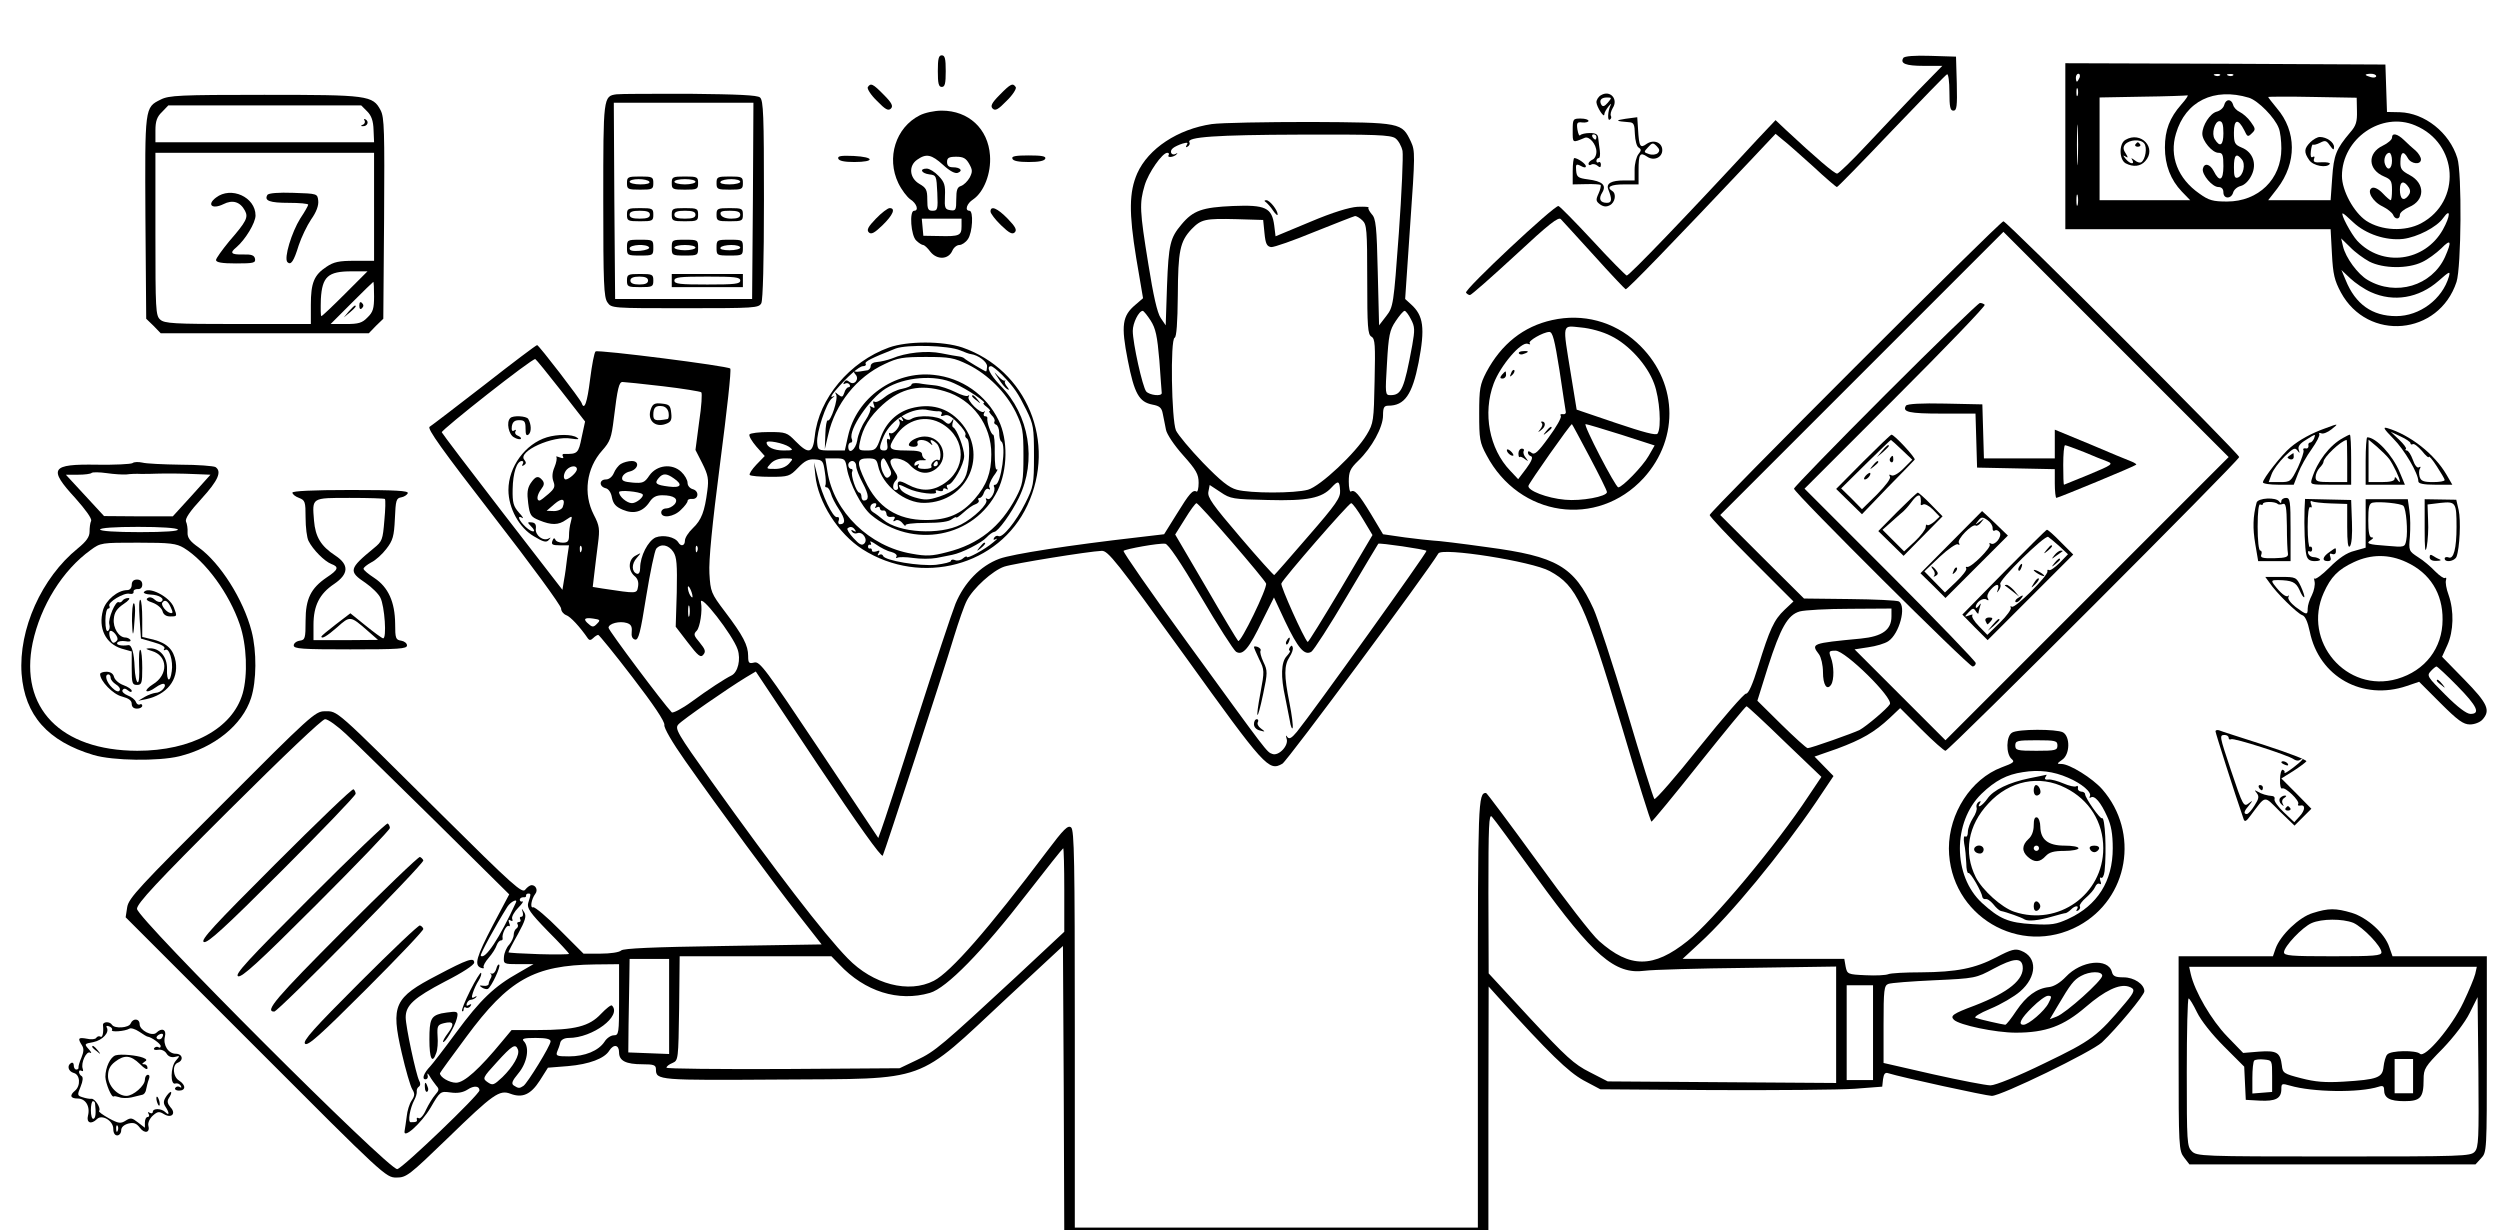 <?xml version="1.0" standalone="no"?>
<!DOCTYPE svg PUBLIC "-//W3C//DTD SVG 20010904//EN"
 "http://www.w3.org/TR/2001/REC-SVG-20010904/DTD/svg10.dtd">
<svg version="1.0" xmlns="http://www.w3.org/2000/svg"
 width="949pt" height="467pt" viewBox="0 0 949 467"
 preserveAspectRatio="xMidYMid meet">

<g transform="translate(0,467) scale(0.1,-0.1)"
fill="#000000" stroke="none">
<path d="M3560 4400 c0 -47 3 -60 15 -60 12 0 15 13 15 60 0 47 -3 60 -15 60
-12 0 -15 -13 -15 -60z"/>
<path d="M7225 4450 c-13 -21 9 -30 77 -30 l71 0 -95 -97 c-51 -54 -139 -146
-193 -204 -55 -59 -105 -107 -111 -108 -10 -1 -81 60 -197 168 l-37 35 -68
-72 c-265 -287 -489 -520 -497 -518 -5 2 -64 61 -129 132 -66 71 -124 130
-130 132 -15 4 -358 -317 -351 -329 4 -5 10 -9 15 -9 5 0 82 68 171 150 130
121 165 148 174 138 7 -7 63 -69 126 -138 62 -69 116 -126 120 -128 6 -2 179
177 471 486 l98 104 29 -24 c16 -12 67 -58 114 -100 46 -43 87 -78 90 -78 3 0
97 96 208 213 111 116 206 214 210 215 5 2 9 -28 9 -67 0 -57 3 -71 15 -71 13
0 15 16 13 103 l-3 102 -97 3 c-59 2 -99 -1 -103 -8z"/>
<path d="M7840 4115 l0 -315 504 0 503 0 5 -93 c4 -79 10 -102 34 -147 102
-188 372 -164 439 40 18 56 21 415 3 470 -30 97 -124 171 -218 174 l-49 1 -3
90 -3 90 -607 3 -608 2 0 -315z m54 260 c-4 -8 -8 -15 -10 -15 -2 0 -4 7 -4
15 0 8 4 15 10 15 5 0 7 -7 4 -15z m533 9 c-3 -3 -12 -4 -19 -1 -8 3 -5 6 6 6
11 1 17 -2 13 -5z m50 0 c-3 -3 -12 -4 -19 -1 -8 3 -5 6 6 6 11 1 17 -2 13 -5z
m543 -3 c0 -5 -9 -7 -20 -4 -11 3 -20 7 -20 9 0 2 9 4 20 4 11 0 20 -4 20 -9z
m-1133 -73 c-3 -7 -5 -2 -5 12 0 14 2 19 5 13 2 -7 2 -19 0 -25z m650 -9 c35
-11 98 -75 113 -115 6 -14 10 -49 10 -78 0 -116 -87 -201 -206 -201 -53 0 -69
4 -105 30 -82 57 -115 142 -89 228 36 123 144 176 277 136z m-257 -26 c-44
-50 -62 -97 -62 -163 0 -67 22 -123 64 -167 l32 -33 -172 0 -172 0 0 195 0
195 163 3 c89 1 166 4 171 5 4 1 -6 -15 -24 -35z m667 -24 c1 -41 -3 -56 -26
-82 -53 -63 -62 -85 -68 -172 l-6 -85 -118 0 -119 0 35 45 c74 97 73 217 -2
304 -18 22 -33 41 -33 43 0 1 76 2 168 0 l168 -3 1 -50z m-1060 -191 c-2 -35
-3 -7 -3 62 0 69 1 97 3 63 2 -35 2 -91 0 -125z m1281 136 c164 -68 177 -289
22 -372 -61 -32 -150 -28 -208 10 -47 32 -92 114 -92 170 0 142 151 246 278
192z m-1281 -301 c-3 -10 -5 -2 -5 17 0 19 2 27 5 18 2 -10 2 -26 0 -35z
m1046 -67 c48 -45 124 -70 189 -63 55 7 128 45 152 79 30 42 28 8 -1 -44 -69
-122 -230 -143 -325 -42 -23 25 -65 104 -55 104 3 0 20 -15 40 -34z m61 -149
c53 -27 146 -28 200 -2 22 10 54 34 73 52 37 38 41 28 14 -33 -50 -109 -186
-150 -293 -87 -38 22 -84 85 -94 128 l-7 30 34 -33 c18 -19 51 -43 73 -55z m6
-116 c86 -39 182 -23 257 43 41 36 45 38 39 16 -25 -86 -111 -150 -200 -150
-91 0 -155 45 -192 137 l-16 38 34 -32 c18 -17 53 -41 78 -52z"/>
<path d="M8443 4271 c-3 -11 -16 -22 -29 -25 -25 -7 -54 -52 -54 -84 0 -27 38
-72 61 -72 16 0 19 -7 19 -51 0 -55 -15 -62 -37 -18 -14 27 -36 32 -41 8 -4
-22 36 -69 59 -69 12 0 19 -7 19 -20 0 -26 30 -26 37 -1 3 11 16 22 29 25 15
4 31 20 41 41 21 43 5 88 -38 105 -26 11 -29 17 -29 57 0 51 16 54 39 9 12
-26 14 -27 29 -12 15 14 14 18 -4 43 -11 16 -30 32 -42 38 -11 5 -23 17 -25
27 -7 24 -28 23 -34 -1z m-3 -107 c0 -46 -13 -55 -33 -22 -13 20 0 68 18 68
11 0 15 -12 15 -46z m70 -99 c15 -18 6 -61 -15 -69 -12 -4 -15 4 -15 39 0 47
9 56 30 30z"/>
<path d="M8068 4139 c-25 -14 -24 -75 1 -89 29 -15 56 -12 74 8 46 50 -16 116
-75 81z m71 -13 c13 -15 5 -62 -11 -72 -5 -3 -16 0 -25 8 -12 9 -15 9 -9 1 11
-19 -9 -16 -25 4 -11 13 -11 15 -1 9 11 -7 11 -4 1 12 -10 15 -10 24 -2 34 16
18 58 21 72 4z"/>
<path d="M8106 4122 c-3 -5 1 -9 9 -9 8 0 12 4 9 9 -3 4 -7 8 -9 8 -2 0 -6 -4
-9 -8z"/>
<path d="M8770 4130 c-24 -24 -25 -38 -4 -68 15 -22 67 -31 78 -14 2 4 -11 7
-31 6 -26 -2 -33 1 -29 13 4 8 1 11 -5 7 -7 -4 -9 4 -7 22 2 16 5 27 8 25 3
-2 15 1 27 7 19 10 24 9 37 -10 13 -18 16 -19 16 -6 0 18 -28 38 -54 38 -9 0
-25 -9 -36 -20z"/>
<path d="M9080 4147 c0 -7 -16 -21 -35 -30 -59 -28 -57 -91 5 -117 26 -11 30
-17 30 -51 0 -22 -2 -39 -5 -39 -3 0 -17 12 -30 26 -15 16 -31 24 -40 21 -23
-10 1 -53 40 -71 18 -9 35 -23 39 -31 7 -19 26 -19 26 0 0 8 16 21 35 29 60
25 62 89 3 121 -32 17 -37 24 -36 52 1 37 12 42 28 13 12 -23 50 -27 50 -5 0
8 -9 23 -20 33 -11 9 -31 27 -44 40 -26 25 -46 29 -46 9z m0 -87 c0 -31 -16
-41 -26 -15 -8 19 2 45 16 45 5 0 10 -13 10 -30z m64 -102 c7 -12 6 -21 -3
-32 -18 -22 -31 -11 -31 25 0 32 16 35 34 7z"/>
<path d="M3294 4339 c-3 -6 12 -30 35 -52 32 -33 43 -39 53 -29 9 9 4 21 -27
52 -42 43 -50 46 -61 29z"/>
<path d="M3795 4310 c-31 -31 -36 -43 -27 -52 10 -10 21 -4 53 29 23 22 38 46
35 52 -11 17 -19 14 -61 -29z"/>
<path d="M2340 4312 c-50 -7 -50 -10 -50 -402 0 -315 2 -369 16 -388 15 -22
17 -22 294 -22 266 0 280 1 290 19 6 13 10 155 10 394 0 318 -2 376 -15 387
-10 9 -84 12 -267 14 -139 0 -264 0 -278 -2z m518 -404 l-3 -373 -260 0 -260
0 -3 373 -2 372 265 0 265 0 -2 -372z"/>
<path d="M2380 3975 c0 -23 3 -25 50 -25 47 0 50 2 50 25 0 23 -3 25 -50 25
-47 0 -50 -2 -50 -25z m85 5 c4 -6 -10 -10 -34 -10 -23 0 -41 5 -41 10 0 6 15
10 34 10 19 0 38 -4 41 -10z"/>
<path d="M2550 3975 c0 -23 3 -25 50 -25 47 0 50 2 50 25 0 23 -3 25 -50 25
-47 0 -50 -2 -50 -25z m90 5 c0 -5 -18 -10 -40 -10 -22 0 -40 5 -40 10 0 6 18
10 40 10 22 0 40 -4 40 -10z"/>
<path d="M2720 3975 c0 -23 3 -25 50 -25 47 0 50 2 50 25 0 23 -3 25 -50 25
-47 0 -50 -2 -50 -25z m90 5 c0 -5 -18 -10 -41 -10 -24 0 -38 4 -34 10 3 6 22
10 41 10 19 0 34 -4 34 -10z"/>
<path d="M2380 3855 c0 -23 3 -25 50 -25 47 0 50 2 50 25 0 23 -3 25 -50 25
-47 0 -50 -2 -50 -25z m87 0 c0 -11 -11 -15 -39 -15 -27 0 -38 4 -38 15 0 11
11 15 38 15 28 0 39 -4 39 -15z"/>
<path d="M2550 3855 c0 -23 3 -25 50 -25 47 0 50 2 50 25 0 23 -3 25 -50 25
-47 0 -50 -2 -50 -25z m90 0 c0 -11 -11 -15 -40 -15 -29 0 -40 4 -40 15 0 11
11 15 40 15 29 0 40 -4 40 -15z"/>
<path d="M2720 3855 c0 -23 3 -25 50 -25 47 0 50 2 50 25 0 23 -3 25 -50 25
-47 0 -50 -2 -50 -25z m90 0 c0 -10 -10 -15 -34 -15 -21 0 -36 6 -40 15 -4 12
3 15 34 15 29 0 40 -4 40 -15z"/>
<path d="M2380 3730 c0 -29 1 -30 50 -30 49 0 50 1 50 30 0 29 -1 30 -50 30
-49 0 -50 -1 -50 -30z m84 1 c3 -5 -12 -11 -34 -13 -28 -2 -40 0 -40 9 0 15
66 18 74 4z"/>
<path d="M2550 3730 c0 -29 1 -30 50 -30 49 0 50 1 50 30 0 29 -1 30 -50 30
-49 0 -50 -1 -50 -30z m90 0 c0 -5 -18 -10 -40 -10 -22 0 -40 5 -40 10 0 6 18
10 40 10 22 0 40 -4 40 -10z"/>
<path d="M2720 3730 c0 -29 1 -30 50 -30 49 0 50 1 50 30 0 29 -1 30 -50 30
-49 0 -50 -1 -50 -30z m90 0 c0 -5 -18 -10 -41 -10 -24 0 -38 4 -34 10 3 6 22
10 41 10 19 0 34 -4 34 -10z"/>
<path d="M2380 3605 c0 -23 3 -25 50 -25 47 0 50 2 50 25 0 23 -3 25 -50 25
-47 0 -50 -2 -50 -25z m80 0 c0 -10 -10 -15 -33 -15 -23 0 -34 5 -34 15 0 10
11 15 34 15 23 0 33 -5 33 -15z"/>
<path d="M2550 3605 l0 -25 135 0 135 0 0 25 0 25 -135 0 -135 0 0 -25z m260
0 c0 -13 -21 -15 -125 -15 -104 0 -125 2 -125 15 0 13 21 15 125 15 104 0 125
-2 125 -15z"/>
<path d="M6078 4309 c-10 -5 -18 -18 -18 -27 1 -18 30 -63 30 -46 0 6 7 19 16
30 8 10 12 13 8 5 -11 -22 -13 -62 -3 -55 5 3 7 9 4 14 -3 5 0 18 7 30 22 34
-10 69 -44 49z m25 -29 c-12 -14 -19 -16 -24 -8 -10 17 -1 28 21 28 19 0 19
-1 3 -20z"/>
<path d="M610 4292 c-61 -30 -60 -28 -58 -449 l3 -383 28 -27 27 -28 395 0
395 0 27 28 28 27 3 380 c2 332 1 384 -13 411 -30 57 -47 59 -442 59 -321 0
-362 -2 -393 -18z m784 -45 c16 -16 23 -36 24 -70 l2 -47 -415 0 -415 0 0 45
c0 35 6 52 25 70 l24 25 366 0 366 0 23 -23z m26 -362 l0 -205 -74 0 c-59 0
-79 -4 -107 -23 -47 -31 -59 -61 -59 -144 l0 -73 -277 0 c-243 0 -279 2 -295
17 -17 15 -18 38 -18 325 l0 308 415 0 415 0 0 -205z m-110 -330 c-47 -47 -87
-85 -90 -85 -3 0 -3 29 -2 65 5 85 27 105 116 105 l61 0 -85 -85z m110 -10 c0
-46 -4 -60 -25 -80 -20 -21 -34 -25 -82 -25 l-58 0 80 80 c44 44 81 80 82 80
2 0 3 -25 3 -55z"/>
<path d="M1384 4212 c3 -5 0 -13 -6 -15 -9 -4 -10 -6 -1 -6 17 -1 25 16 12 25
-7 4 -9 3 -5 -4z"/>
<path d="M820 3920 c-36 -27 -15 -46 28 -25 35 18 64 9 82 -25 13 -25 6 -40
-60 -116 -27 -33 -50 -65 -50 -71 0 -9 22 -13 76 -13 67 0 75 2 72 18 -3 13
-13 17 -46 16 -45 -1 -51 6 -25 27 34 29 73 93 73 121 0 70 -93 112 -150 68z"/>
<path d="M1015 3930 c-13 -22 9 -30 81 -30 41 0 74 -3 74 -7 0 -3 -13 -27 -30
-52 -33 -53 -63 -151 -49 -166 13 -13 24 2 43 64 10 30 31 74 47 98 20 28 29
53 27 71 -3 27 -3 27 -95 30 -55 2 -94 -1 -98 -8z"/>
<path d="M1364 3510 c0 -13 4 -16 10 -10 7 7 7 13 0 20 -6 6 -10 3 -10 -10z"/>
<path d="M1324 3488 l-19 -23 23 19 c21 18 27 26 19 26 -2 0 -12 -10 -23 -22z"/>
<path d="M3491 4232 c-91 -46 -127 -161 -81 -257 12 -25 33 -53 46 -62 24 -15
33 -43 14 -43 -19 0 -12 -95 8 -113 10 -10 22 -17 26 -17 5 0 17 -11 28 -26
25 -31 68 -30 83 4 5 12 17 22 27 22 9 0 24 10 32 22 18 25 22 108 6 108 -19
0 -10 28 14 43 41 28 69 99 64 167 -7 101 -81 170 -183 170 -28 0 -65 -8 -84
-18z m89 -188 c26 -24 46 -34 56 -30 21 8 9 21 -19 21 -15 0 -22 6 -22 20 0
16 7 20 35 20 27 0 37 -6 49 -27 13 -23 13 -30 2 -52 -8 -14 -22 -28 -33 -32
-14 -4 -18 -15 -18 -50 0 -41 -2 -45 -22 -42 -21 3 -23 8 -21 53 2 42 -2 54
-24 77 -15 16 -35 28 -45 28 -29 0 -21 -18 10 -22 26 -3 27 -5 30 -70 3 -63 1
-68 -18 -68 -17 0 -20 6 -20 43 0 36 -4 44 -30 59 -38 22 -42 69 -8 92 34 24
54 20 98 -20z m70 -233 c0 -35 -8 -39 -85 -37 l-60 1 -3 33 -3 32 75 0 76 0 0
-29z"/>
<path d="M6170 4219 c-41 -6 -37 -9 15 -13 17 -1 20 -9 21 -45 1 -24 7 -47 14
-51 11 -7 11 -11 -1 -26 -7 -9 -14 -35 -14 -58 l0 -41 -40 0 c-48 0 -69 -11
-60 -34 15 -37 14 -51 -5 -51 -26 0 -33 15 -18 39 17 28 1 43 -54 50 -38 5
-43 9 -45 34 -2 24 0 26 18 17 12 -7 19 -7 19 -1 0 9 -31 31 -44 31 -3 0 -6
-22 -6 -50 l0 -50 50 1 c28 1 53 -1 56 -3 2 -3 -1 -18 -8 -33 -11 -24 -10 -29
6 -41 13 -9 24 -10 37 -3 20 10 26 44 9 54 -24 15 -6 25 45 25 l55 0 0 53 c0
63 5 71 33 52 25 -17 57 -3 57 25 0 29 -32 42 -59 24 -25 -18 -29 -12 -33 56
l-3 45 -45 -6z m123 -130 c-6 -6 -21 -8 -33 -4 -21 7 -21 8 -4 26 16 18 19 18
33 4 11 -11 12 -18 4 -26z"/>
<path d="M5970 4174 c0 -48 -2 -47 46 -27 17 7 44 -25 44 -53 0 -14 -7 -27
-15 -30 -8 -4 -15 -10 -15 -16 0 -5 5 -6 10 -3 6 4 17 2 24 -4 9 -8 13 -7 13
4 0 8 -4 12 -9 9 -4 -3 -8 0 -8 5 0 6 4 11 9 11 4 0 6 12 4 28 -2 15 -5 36 -6
47 -1 15 -9 20 -32 20 -16 0 -33 -4 -36 -8 -4 -5 -8 4 -11 21 -4 26 -1 30 19
27 13 -1 23 2 23 6 0 5 -13 9 -30 9 -29 0 -30 -2 -30 -46z m90 -24 c0 -5 -2
-10 -4 -10 -3 0 -8 5 -11 10 -3 6 -1 10 4 10 6 0 11 -4 11 -10z"/>
<path d="M4600 4199 c-129 -19 -241 -93 -283 -187 -31 -71 -32 -149 -4 -321
l26 -153 -29 -25 c-50 -42 -55 -78 -29 -210 25 -128 43 -159 94 -169 27 -5 35
-12 39 -35 3 -16 9 -43 12 -60 3 -17 31 -59 65 -97 50 -56 59 -72 59 -105 0
-21 -4 -36 -8 -33 -14 8 -27 -7 -75 -85 l-48 -77 -102 -12 c-254 -29 -474 -63
-523 -81 -73 -27 -134 -91 -167 -171 -14 -35 -80 -234 -147 -443 -66 -209
-127 -395 -134 -413 l-12 -33 -224 336 c-203 304 -226 336 -247 330 -20 -5
-23 -2 -23 25 0 40 -19 77 -88 168 -53 70 -55 76 -59 145 -3 49 10 182 41 422
25 192 43 352 38 356 -10 10 -499 72 -511 65 -5 -3 -14 -51 -21 -106 -11 -89
-22 -120 -32 -90 -5 15 -162 219 -169 220 -4 0 -94 -68 -200 -151 -107 -83
-200 -154 -208 -159 -11 -6 47 -87 242 -339 142 -183 257 -340 257 -351 0 -10
9 -21 19 -25 16 -5 53 -45 83 -89 5 -7 11 -7 20 2 6 6 15 12 19 12 3 0 62 -72
130 -161 80 -104 123 -168 121 -181 -2 -11 29 -65 79 -136 135 -192 332 -459
428 -582 l90 -115 -375 -6 c-265 -4 -378 -9 -386 -17 -7 -7 -41 -12 -78 -12
l-65 0 -90 90 c-49 50 -95 88 -101 86 -13 -5 -7 31 8 51 11 14 2 33 -14 33 -6
0 -17 -8 -24 -17 -11 -16 -44 13 -320 287 -410 407 -390 390 -442 390 -35 0
-55 -18 -389 -353 -315 -314 -354 -356 -360 -390 l-6 -39 494 -494 c488 -489
494 -494 534 -494 38 0 48 8 195 150 173 168 196 184 238 168 45 -17 77 -3
111 50 l31 49 76 6 c81 7 139 29 157 59 17 26 37 22 37 -7 0 -32 26 -45 89
-45 43 0 51 -3 51 -19 0 -42 9 -42 472 -39 570 4 509 -18 863 312 l210 195 3
-539 2 -540 805 0 805 0 0 463 1 462 36 -40 c195 -215 265 -283 324 -316 l64
-34 430 -3 c237 -1 477 1 535 5 l105 8 3 28 c3 21 8 27 20 23 47 -15 373 -86
393 -86 36 0 379 167 418 203 56 53 161 179 161 194 0 27 -39 53 -79 53 -30 0
-40 4 -44 20 -14 55 -117 44 -175 -18 -21 -22 -45 -37 -64 -39 -47 -5 -86 -34
-124 -90 -19 -29 -38 -53 -42 -53 -11 1 -96 20 -112 26 -9 3 13 17 56 35 39
16 90 46 112 65 65 56 67 131 4 155 -22 9 -37 5 -94 -25 -81 -42 -149 -56
-287 -57 -58 0 -114 -3 -123 -7 -9 -4 -48 -6 -86 -4 -68 3 -70 4 -76 33 l-5
29 -307 0 -307 0 67 62 c113 103 308 339 439 532 l67 100 -36 37 -36 37 86 30
c94 35 141 62 200 117 l39 37 81 -81 c45 -45 86 -81 91 -81 13 0 1115 1102
1115 1115 0 13 -882 895 -895 895 -13 0 -1115 -1102 -1115 -1115 0 -6 72 -82
159 -169 l159 -159 -34 -32 c-40 -38 -56 -73 -100 -215 -21 -68 -37 -104 -46
-103 -7 1 -87 -91 -177 -203 -90 -113 -167 -201 -171 -197 -4 4 -51 154 -104
333 -54 179 -111 354 -127 389 -74 161 -139 199 -404 234 -99 14 -191 25 -205
25 -14 1 -62 6 -107 12 l-83 12 -46 77 c-47 77 -62 94 -76 85 -4 -3 -8 14 -8
38 0 37 5 49 36 79 51 49 94 127 94 172 0 30 4 37 20 37 62 0 91 42 115 164
25 131 19 178 -29 221 l-22 20 19 280 c19 268 19 282 3 317 -35 73 -34 73
-381 75 -170 0 -339 -3 -375 -8z m697 -54 c11 -8 23 -29 27 -48 3 -18 -3 -159
-14 -312 -20 -274 -21 -280 -48 -315 l-27 -35 -5 201 c-4 174 -7 205 -23 221
-9 11 -15 22 -12 25 3 3 -16 4 -42 3 -31 -2 -94 -21 -179 -57 l-132 -55 -5 41
c-9 68 -33 79 -157 74 -116 -5 -151 -17 -195 -70 -43 -51 -49 -75 -55 -233
l-5 -150 -19 28 c-13 19 -28 85 -47 205 -33 203 -34 230 -14 298 14 48 67 124
86 124 6 0 8 -4 5 -9 -7 -11 21 -8 31 4 4 4 3 5 -4 1 -16 -9 -26 10 -10 22 6
5 23 13 36 17 18 5 22 4 16 -5 -5 -9 -4 -11 4 -6 6 4 9 11 6 16 -12 20 100 28
420 29 285 1 344 -1 362 -14z m-125 -312 c16 -15 18 -35 18 -224 0 -180 2
-209 16 -217 14 -8 15 -31 12 -168 -3 -151 -4 -161 -30 -204 -41 -69 -176
-196 -223 -209 -51 -14 -218 -14 -270 0 -30 8 -61 33 -129 103 -48 50 -94 105
-102 122 -17 40 -22 346 -5 352 7 2 11 57 12 160 1 170 8 205 52 252 37 38 51
41 172 38 l100 -3 5 -50 c4 -41 9 -50 25 -53 11 -1 85 25 165 58 80 32 149 59
154 60 5 0 18 -7 28 -17z m2751 -1435 l-538 -538 -173 173 -172 172 52 8 c29
4 63 14 76 23 42 28 70 132 40 151 -7 4 -91 8 -187 9 l-173 2 -159 158 -159
159 537 537 538 538 427 -427 428 -428 -537 -537z m-3555 1055 c19 -30 25 -58
33 -152 4 -64 9 -119 9 -123 0 -14 -47 -8 -59 6 -14 17 -51 184 -51 230 0 30
23 76 38 76 4 -1 17 -17 30 -37z m988 5 c15 -28 15 -41 5 -98 -31 -168 -41
-190 -83 -190 -20 0 -20 4 -13 121 6 106 10 126 33 160 14 21 29 39 34 39 4 0
15 -14 24 -32z m-3227 -270 l92 -118 -13 -60 c-12 -61 -16 -64 -65 -63 -7 1
-10 -4 -6 -10 4 -7 0 -8 -13 -3 -10 4 -16 4 -12 1 3 -4 0 -21 -7 -38 -9 -21
-10 -39 -4 -55 7 -19 4 -27 -19 -47 -15 -13 -30 -25 -34 -25 -13 0 -9 23 7 44
11 14 12 23 4 33 -16 19 -26 16 -45 -12 -12 -19 -14 -36 -9 -75 6 -46 10 -52
42 -65 46 -19 73 -19 102 2 24 16 24 16 18 -8 -4 -13 -7 -36 -7 -51 0 -23 -5
-28 -24 -28 -13 0 -26 5 -28 12 -3 7 -7 6 -11 -5 -5 -14 0 -17 28 -17 l35 0
-7 -47 c-3 -27 -8 -65 -12 -85 l-6 -37 -228 295 c-125 162 -228 298 -230 303
-2 9 344 282 355 278 3 -1 47 -55 97 -119z m386 16 c77 -9 143 -20 147 -23 4
-3 1 -54 -8 -112 l-14 -107 26 -51 c22 -44 25 -60 19 -104 -10 -78 -22 -111
-55 -142 -17 -16 -30 -37 -30 -47 0 -20 -15 -24 -25 -7 -13 21 -57 30 -86 19
-29 -13 -59 -71 -59 -116 0 -16 -5 -24 -12 -22 -21 7 -21 38 -1 60 18 21 18
21 -4 9 -28 -14 -30 -55 -5 -77 13 -10 17 -24 14 -41 -5 -27 -2 -27 -135 -7
l-37 6 6 51 c3 29 10 80 14 114 7 54 6 67 -16 109 -41 80 -28 177 32 244 30
34 35 47 44 121 14 116 20 139 33 139 7 0 75 -7 152 -16z m-325 -315 c0 -12
-29 -38 -42 -39 -12 0 -9 25 4 38 15 15 38 16 38 1z m2897 -81 c2 -27 -14 -51
-122 -175 -68 -79 -126 -145 -128 -146 -2 -1 -61 64 -129 144 -105 123 -125
151 -121 172 l5 26 41 -27 c38 -26 48 -27 180 -30 150 -4 205 7 242 48 25 27
30 25 32 -12z m-2951 -63 c-3 -8 -18 -15 -33 -15 l-28 1 30 26 c29 25 43 20
31 -12z m2540 -132 c69 -80 128 -151 130 -158 6 -16 -97 -228 -106 -218 -4 4
-60 97 -123 206 l-116 198 37 59 c20 33 40 60 44 60 4 0 64 -66 134 -147z
m498 86 l36 -60 -121 -205 c-67 -112 -123 -203 -125 -201 -15 14 -104 213
-100 222 7 19 256 305 265 305 5 0 25 -27 45 -61z m-616 -293 c64 -109 125
-204 134 -210 26 -16 49 12 100 118 l44 88 42 -90 c49 -103 74 -132 100 -116
9 6 70 100 134 209 64 109 119 199 120 201 5 4 177 -21 183 -27 4 -4 -434
-616 -492 -687 -20 -24 -29 -29 -36 -20 -6 9 -7 7 -3 -6 9 -26 -30 -67 -54
-58 -22 8 -14 -2 -325 426 -135 186 -243 341 -240 345 8 7 133 30 158 27 11 0
57 -68 135 -200z m-2351 172 c-3 -8 -6 -5 -6 6 -1 11 2 17 5 13 3 -3 4 -12 1
-19z m349 -3 c13 -20 15 -47 13 -154 l-4 -130 46 -60 c39 -51 49 -59 59 -46
10 12 7 20 -14 46 -23 27 -24 32 -11 45 12 13 22 75 16 107 -7 41 121 -124
139 -178 13 -38 1 -87 -23 -99 -25 -12 -88 -53 -152 -100 -37 -27 -71 -44 -75
-40 -31 32 -240 311 -240 321 0 16 42 27 70 18 15 -5 20 -13 18 -33 -2 -17 2
-27 13 -30 13 -2 20 26 42 164 15 92 32 173 38 181 18 21 47 15 65 -12z m91 3
c-3 -8 -6 -5 -6 6 -1 11 2 17 5 13 3 -3 4 -12 1 -19z m1850 -397 c305 -424
319 -440 371 -410 19 11 549 726 592 798 13 24 356 -30 423 -67 103 -56 132
-119 273 -589 59 -200 110 -363 113 -362 3 0 85 99 181 220 96 120 177 219
180 218 3 0 68 -60 144 -134 l140 -134 -49 -73 c-120 -183 -365 -476 -459
-550 -130 -104 -219 -104 -336 0 -25 21 -130 157 -234 301 -104 143 -192 261
-195 261 -30 0 -31 -31 -31 -837 l0 -813 -765 0 -765 0 0 754 c0 639 -2 755
-14 765 -12 10 -28 -6 -92 -91 -223 -296 -365 -458 -429 -491 -95 -49 -231
-14 -327 85 -90 92 -275 333 -517 672 -131 184 -140 200 -126 216 16 18 188
137 257 179 l37 22 237 -356 c149 -223 240 -351 245 -343 8 16 230 696 271
833 17 55 38 116 48 135 24 47 98 114 142 129 36 12 321 58 370 60 24 1 56
-39 315 -398z m-1868 224 c0 -5 -4 -3 -9 5 -5 8 -9 22 -9 30 0 16 17 -16 18
-35z m-12 -72 c-3 -10 -5 -2 -5 17 0 19 2 27 5 18 2 -10 2 -26 0 -35z m4563
-3 c0 -51 -35 -76 -116 -84 -189 -18 -190 -19 -159 -60 8 -11 15 -41 15 -67 0
-49 15 -72 31 -48 12 19 11 72 -1 103 -9 24 -7 26 18 26 37 0 219 -179 206
-203 -10 -17 -88 -83 -115 -98 -24 -12 -185 -69 -197 -69 -5 0 -50 41 -100 90
l-91 90 40 128 c48 149 75 198 121 211 18 5 104 10 191 10 l157 1 0 -30z
m-4914 -28 c-12 -13 -18 -13 -30 -2 -24 19 -19 27 15 22 28 -4 29 -6 15 -20z
m-952 -419 c34 -31 186 -181 340 -332 l279 -276 -62 -117 c-63 -121 -72 -152
-45 -162 8 -3 13 -2 10 2 -3 5 6 21 19 36 14 16 27 37 30 47 4 11 11 19 16 19
5 0 8 3 7 8 -4 15 14 52 23 47 5 -3 6 2 2 11 -4 12 -3 15 5 10 7 -4 10 -2 6 7
-2 7 8 26 23 41 15 15 22 26 16 24 -6 -2 -10 2 -10 7 1 6 7 9 14 9 7 -1 11 2
10 6 -1 4 3 8 8 8 11 0 11 -1 0 -36 -5 -19 6 -36 74 -106 45 -45 81 -84 81
-87 0 -2 -52 -3 -115 -1 -63 2 -115 5 -115 7 0 2 16 34 36 69 29 53 33 69 24
83 -11 17 -11 17 -6 1 3 -10 1 -18 -5 -18 -6 0 -7 -4 -4 -10 3 -5 1 -10 -5
-10 -6 0 -9 -4 -5 -9 3 -5 1 -12 -5 -16 -5 -3 -10 -14 -10 -24 0 -9 -8 -26
-17 -37 -10 -10 -19 -31 -20 -46 -2 -27 -1 -28 55 -28 l57 0 -57 -33 c-91 -51
-144 -101 -236 -226 -47 -64 -92 -122 -99 -129 -24 -25 -33 -49 -18 -49 7 0
11 7 8 16 -2 9 1 7 8 -4 6 -11 18 -27 25 -36 12 -13 11 -18 -4 -35 -9 -10 -25
-36 -35 -57 -9 -21 -22 -35 -27 -32 -6 4 -9 2 -8 -3 3 -10 -1 -12 -23 -12 -12
0 -3 53 14 85 6 11 10 25 9 32 -1 6 2 14 8 18 6 4 7 13 1 23 -12 24 -51 205
-51 240 0 46 31 74 149 136 67 34 111 63 111 72 0 21 -25 13 -140 -48 -164
-85 -177 -113 -135 -295 15 -65 33 -127 40 -138 10 -16 10 -24 -2 -42 -9 -13
-17 -40 -19 -60 -3 -21 -6 -46 -8 -55 -8 -36 63 27 99 88 36 62 37 62 75 57
27 -4 48 0 65 11 24 16 45 14 45 -3 0 -16 -292 -296 -312 -299 -31 -5 -988
952 -988 988 0 20 74 100 348 373 210 209 355 347 366 347 11 0 47 -26 80 -57z
m4519 -544 c215 -297 297 -369 410 -354 28 4 204 9 390 11 l337 5 0 -221 0
-221 -434 3 -433 3 -68 35 c-60 30 -90 58 -227 205 l-157 170 -1 305 c0 256 2
302 13 290 8 -8 84 -112 170 -231z m-1793 -48 l0 -158 -182 -170 c-283 -262
-308 -284 -378 -317 l-65 -31 -442 -3 c-244 -1 -443 1 -443 5 0 5 10 13 23 18
22 10 22 13 25 208 l2 197 288 0 288 0 30 -31 c97 -103 224 -143 344 -108 63
18 199 157 369 377 73 94 135 172 137 172 2 0 4 -71 4 -159z m-2082 -48 c-61
-133 -117 -218 -133 -201 -4 4 56 114 101 186 13 20 41 33 32 15z m582 -393
l0 -181 -77 3 -78 3 1 105 c1 58 2 138 3 178 l1 72 75 0 75 0 0 -180z m5138
153 c7 -51 -53 -100 -182 -150 -83 -31 -94 -39 -79 -54 20 -20 158 -49 235
-49 114 0 181 25 266 98 72 62 127 88 162 77 27 -9 25 -18 -12 -62 -107 -127
-126 -142 -307 -229 -102 -50 -187 -84 -205 -84 -17 0 -115 19 -218 42 l-188
43 0 146 c0 131 2 148 18 154 9 4 88 10 175 14 155 7 158 8 225 44 75 40 105
43 110 10z m-5328 -128 c0 -128 -1 -135 -20 -135 -11 0 -27 -11 -35 -24 -23
-35 -75 -56 -135 -56 -46 0 -51 2 -45 18 4 9 10 25 12 35 3 10 15 17 32 17 91
0 203 84 164 123 -3 4 -22 -11 -42 -32 -44 -47 -98 -61 -240 -61 l-99 0 -35
-42 c-88 -107 -145 -158 -176 -158 -25 0 -61 21 -61 36 0 2 45 64 100 138 161
218 257 272 488 275 l92 1 0 -135z m5630 91 c0 -18 -138 -142 -173 -155 l-26
-10 29 49 c50 85 62 100 89 115 34 19 81 19 81 1z m-870 -216 l0 -180 -50 0
-50 0 0 180 0 180 50 0 50 0 0 -180z m666 112 c-15 -30 -76 -82 -95 -82 -22 0
-10 24 33 66 24 24 51 44 60 44 15 0 15 -3 2 -28z m-5686 -145 c0 -16 -88
-159 -103 -169 -15 -10 -19 -10 -36 1 -11 7 -8 17 17 47 34 41 43 99 20 122
-9 9 1 12 45 12 40 0 57 -4 57 -13z m-124 -31 c8 -20 -18 -65 -59 -105 -33
-31 -37 -32 -56 -19 -20 14 -20 16 35 76 58 64 71 72 80 48z"/>
<path d="M4806 3902 c5 -4 18 -18 27 -32 9 -13 17 -20 17 -14 0 16 -30 54 -43
54 -8 0 -9 -3 -1 -8z"/>
<path d="M7157 3172 c-191 -191 -347 -352 -347 -357 0 -15 663 -675 678 -675
6 0 12 6 12 13 0 6 -146 158 -325 337 l-325 325 345 345 c190 190 343 349 339
353 -4 4 -12 7 -18 7 -6 0 -167 -156 -359 -348z"/>
<path d="M7235 3130 c-15 -24 12 -30 135 -30 l129 0 3 -102 3 -103 148 -3 147
-3 0 -54 c0 -30 3 -55 6 -55 7 0 298 120 303 126 2 2 -7 8 -20 13 -13 5 -84
34 -156 65 l-133 55 0 -55 0 -54 -135 0 -134 0 -3 103 -3 102 -142 3 c-89 2
-144 -1 -148 -8z m676 -176 c35 -15 75 -31 89 -36 23 -9 17 -13 -69 -49 -51
-21 -95 -39 -96 -39 -2 0 -3 34 -3 75 0 41 3 75 7 75 4 0 36 -12 72 -26z"/>
<path d="M7072 2917 l-102 -103 49 -48 49 -48 97 101 c54 55 101 103 103 106
6 5 -77 95 -88 95 -3 0 -51 -46 -108 -103z m148 45 l39 -37 -34 -34 c-20 -20
-39 -30 -46 -25 -8 4 -9 3 -5 -5 5 -7 -15 -33 -49 -68 l-57 -56 -39 40 -40 39
93 92 c51 50 94 92 96 92 1 0 20 -17 42 -38z"/>
<path d="M7144 2958 l-19 -23 23 19 c12 11 22 21 22 23 0 8 -8 2 -26 -19z"/>
<path d="M7175 2931 c-3 -5 -2 -12 3 -15 5 -3 9 1 9 9 0 17 -3 19 -12 6z"/>
<path d="M7109 2903 c-13 -16 -12 -17 4 -4 9 7 17 15 17 17 0 8 -8 3 -21 -13z"/>
<path d="M7082 2864 c-7 -8 -8 -14 -3 -14 10 0 25 19 20 25 -2 1 -10 -3 -17
-11z"/>
<path d="M7202 2727 l-72 -73 48 -47 48 -47 74 75 74 75 -44 45 c-24 25 -47
45 -50 45 -3 0 -38 -33 -78 -73z m89 51 c1 -7 1 -17 0 -21 -1 -5 3 -6 9 -2 6
4 23 -5 37 -19 l26 -27 -20 -19 c-12 -10 -24 -16 -27 -13 -3 4 -6 0 -6 -8 0
-8 -18 -32 -41 -54 l-41 -38 -41 41 -41 41 26 23 c14 13 34 30 44 39 11 8 28
27 39 42 21 29 34 34 36 15z"/>
<path d="M7407 2612 l-117 -118 48 -47 47 -47 119 119 118 118 -25 24 c-13 13
-35 34 -48 46 l-25 23 -117 -118z m157 54 c-1 -9 3 -13 8 -10 6 4 14 0 19 -7
10 -16 -19 -52 -34 -42 -5 3 -7 2 -4 -4 7 -11 -72 -90 -86 -85 -5 1 -6 -1 -3
-6 3 -5 -14 -27 -38 -50 l-43 -41 -39 40 -39 40 58 55 c32 30 63 51 69 48 7
-5 8 -2 4 5 -9 13 51 74 64 66 4 -3 14 3 21 13 13 16 13 16 -6 2 -19 -14 -19
-14 -6 3 12 15 16 16 35 3 12 -8 20 -21 20 -30z"/>
<path d="M7339 2507 c6 -8 7 -18 3 -22 -4 -5 -1 -5 6 -1 10 6 10 11 1 22 -6 8
-14 14 -16 14 -3 0 0 -6 6 -13z"/>
<path d="M7416 2503 c-6 -14 -5 -15 5 -6 7 7 10 15 7 18 -3 3 -9 -2 -12 -12z"/>
<path d="M7607 2498 l-158 -161 48 -49 48 -48 162 162 163 163 -47 47 c-26 27
-50 48 -53 47 -3 0 -76 -73 -163 -161z m211 98 l32 -30 -31 -32 c-18 -18 -36
-31 -41 -28 -5 3 -7 1 -6 -5 4 -15 -123 -142 -135 -134 -6 3 -7 2 -4 -4 3 -5
-15 -31 -41 -56 l-48 -47 -32 33 c-18 18 -29 37 -25 41 4 4 -1 4 -12 0 -19 -7
-19 -6 -2 12 15 16 19 17 27 4 5 -8 10 -12 10 -8 0 3 3 15 6 25 5 15 4 15 -5
3 -6 -8 -11 -10 -11 -4 0 18 28 37 41 28 8 -5 9 -3 5 5 -5 7 0 21 10 32 21 24
35 25 28 2 -5 -15 -4 -15 4 -3 6 8 8 18 5 23 -8 13 169 187 182 179 5 -3 25
-20 43 -36z"/>
<path d="M7769 2583 c-13 -16 -12 -17 4 -4 16 13 21 21 13 21 -2 0 -10 -8 -17
-17z"/>
<path d="M7799 2563 c-13 -17 -13 -17 6 -3 11 8 22 16 24 17 2 2 0 3 -6 3 -6
0 -17 -8 -24 -17z"/>
<path d="M7799 2533 c-13 -16 -12 -17 4 -4 9 7 17 15 17 17 0 8 -8 3 -21 -13z"/>
<path d="M7665 2519 c-4 -6 -5 -12 -2 -15 2 -3 7 2 10 11 7 17 1 20 -8 4z"/>
<path d="M7720 2506 c0 -3 9 -10 20 -16 11 -6 20 -8 20 -6 0 3 -9 10 -20 16
-11 6 -20 8 -20 6z"/>
<path d="M7721 2457 c-13 -21 -12 -21 5 -5 10 10 16 20 13 22 -3 3 -11 -5 -18
-17z"/>
<path d="M7611 2447 c2 -1 15 -11 29 -22 l25 -20 -19 23 c-11 12 -24 22 -29
22 -6 0 -8 -1 -6 -3z"/>
<path d="M7660 2400 c-8 -5 -12 -12 -9 -15 4 -3 12 1 19 10 14 17 11 19 -10 5z"/>
<path d="M7537 2313 c3 -7 6 -13 8 -13 1 0 7 6 13 13 8 10 6 13 -7 13 -11 0
-17 -6 -14 -13z"/>
<path d="M7564 2298 l-19 -23 23 19 c12 11 22 21 22 23 0 8 -8 2 -26 -19z"/>
<path d="M1937 3083 c-16 -15 -6 -63 14 -73 11 -7 23 -9 26 -6 3 3 -2 8 -11
12 -9 3 -13 11 -9 17 3 6 1 7 -5 3 -8 -5 -11 0 -9 16 3 17 11 23 28 23 20 0
24 -5 24 -32 0 -23 3 -29 12 -22 11 10 10 39 -2 59 -7 11 -58 14 -68 3z"/>
<path d="M2076 3010 c-82 -25 -146 -112 -146 -200 0 -69 41 -144 97 -176 36
-22 47 -24 56 -14 9 10 9 11 0 6 -21 -12 -52 12 -49 37 2 16 -3 23 -16 24 -16
2 -17 0 -3 -14 26 -25 7 -28 -20 -3 -26 25 -34 46 -12 34 6 -4 1 5 -13 20 -21
24 -25 37 -24 89 1 62 16 107 35 107 6 0 7 -5 3 -12 -4 -7 -3 -8 5 -4 9 6 9
11 1 21 -26 31 109 93 179 80 26 -4 32 -3 21 4 -18 13 -74 13 -114 1z"/>
<path d="M2471 3118 c-16 -42 15 -73 57 -57 19 7 23 15 20 41 -3 29 -7 33 -36
36 -26 3 -34 -1 -41 -20z m67 -15 c2 -13 0 -24 -5 -24 -46 -8 -53 -5 -53 16 0
28 9 37 35 33 12 -2 21 -12 23 -25z"/>
<path d="M2357 2909 c-10 -6 -22 -22 -27 -35 -6 -14 -18 -24 -30 -24 -25 0
-27 -26 -2 -33 12 -2 22 -17 25 -36 5 -24 15 -35 41 -46 42 -18 77 -8 102 30
12 18 25 25 48 25 45 0 63 -14 47 -34 -8 -9 -22 -16 -32 -16 -11 0 -19 -7 -19
-15 0 -24 48 -18 75 10 14 13 25 28 25 33 0 6 8 9 17 8 25 -2 28 30 3 37 -11
3 -20 13 -20 24 0 11 -11 30 -24 42 -35 33 -93 26 -121 -14 -18 -27 -25 -30
-63 -27 -34 3 -43 7 -40 20 2 9 14 19 28 22 33 8 40 40 8 40 -13 0 -31 -5 -41
-11z m201 -55 c35 -24 27 -37 -19 -31 -49 6 -56 12 -39 32 16 19 30 19 58 -1z
m-119 -60 c8 -8 -22 -34 -40 -34 -19 0 -49 25 -49 42 0 9 78 2 89 -8z"/>
<path d="M4885 2239 c-4 -6 -5 -12 -2 -15 2 -3 7 2 10 11 7 17 1 20 -8 4z"/>
<path d="M4760 2214 c0 -3 9 -24 20 -47 20 -40 20 -45 5 -125 -21 -111 -13
-116 10 -6 17 80 17 88 1 121 -9 19 -14 38 -11 43 3 4 -2 10 -10 14 -8 3 -15
3 -15 0z"/>
<path d="M4896 2212 c-4 -7 -4 -12 0 -12 4 0 -1 -9 -12 -21 -21 -23 -23 -77
-5 -158 5 -25 13 -64 17 -86 3 -22 9 -35 11 -28 2 7 -3 49 -12 94 -21 104 -21
143 0 175 9 14 15 30 12 37 -2 8 -5 8 -11 -1z"/>
<path d="M4760 1921 c0 -11 9 -21 23 -24 21 -6 21 -5 3 8 -10 7 -15 18 -11 24
3 6 1 11 -4 11 -6 0 -11 -8 -11 -19z"/>
<path d="M1045 1390 c-233 -233 -286 -290 -271 -296 14 -5 78 53 297 272 153
153 279 284 279 291 0 6 -4 14 -8 17 -5 3 -138 -125 -297 -284z"/>
<path d="M1175 1260 c-233 -233 -286 -290 -271 -296 14 -5 78 53 297 272 153
153 279 284 279 291 0 6 -4 14 -8 17 -5 3 -138 -125 -297 -284z"/>
<path d="M1301 1136 c-253 -254 -298 -306 -260 -306 15 0 570 562 566 574 -2
5 -8 11 -13 13 -5 2 -137 -125 -293 -281z"/>
<path d="M1365 940 c-175 -175 -217 -222 -207 -232 10 -10 57 32 232 207 121
121 219 224 217 229 -2 6 -7 11 -13 13 -5 2 -108 -96 -229 -217z"/>
<path d="M1884 993 c-3 -12 -11 -20 -17 -19 -7 2 -9 1 -4 -1 4 -3 4 -10 0 -16
-4 -7 -8 -16 -8 -22 0 -5 -9 -9 -20 -7 -16 2 -17 1 -5 -7 8 -5 18 -7 22 -5 14
9 50 86 43 92 -3 3 -8 -3 -11 -15z"/>
<path d="M1785 910 c-20 -40 -34 -75 -31 -78 3 -3 6 0 6 7 0 7 4 10 9 6 5 -3
13 0 17 6 5 8 3 9 -6 4 -8 -5 -11 -3 -8 6 3 8 10 14 16 14 5 0 14 4 19 9 5 5
2 6 -6 1 -10 -6 -12 -2 -6 16 4 13 14 35 22 47 8 13 12 26 9 29 -2 3 -21 -27
-41 -67z"/>
<path d="M1675 823 c-39 -10 -45 -23 -45 -99 0 -73 11 -95 26 -51 5 12 7 41 5
64 -2 38 0 43 24 49 37 9 42 -2 16 -37 -13 -17 -21 -32 -19 -34 6 -7 45 59 52
88 6 23 3 27 -16 26 -13 -1 -32 -4 -43 -6z"/>
<path d="M1613 541 c0 -11 5 -18 9 -15 4 3 5 11 1 19 -7 21 -12 19 -10 -4z"/>
<path d="M3182 4068 c3 -9 24 -13 61 -13 79 0 77 19 -2 23 -48 2 -62 0 -59
-10z"/>
<path d="M3843 4068 c2 -9 24 -13 62 -13 38 0 60 4 63 13 3 9 -14 12 -63 12
-49 0 -66 -3 -62 -12z"/>
<path d="M3325 3840 c-30 -31 -36 -43 -27 -52 9 -9 21 -3 52 27 40 39 51 65
27 65 -7 0 -31 -18 -52 -40z"/>
<path d="M3760 3867 c0 -7 18 -31 40 -52 31 -30 43 -36 52 -27 9 9 3 21 -27
52 -39 40 -65 51 -65 27z"/>
<path d="M5892 3455 c-109 -24 -193 -91 -250 -198 -24 -47 -27 -62 -27 -157 0
-96 2 -110 28 -158 124 -235 420 -278 596 -87 140 154 129 374 -26 515 -88 80
-204 111 -321 85z m223 -60 c68 -33 138 -110 164 -181 21 -55 29 -167 13 -190
-5 -8 -53 5 -157 40 l-150 51 -22 135 c-32 198 -35 184 38 177 35 -3 83 -16
114 -32z m-195 -132 c12 -82 23 -152 24 -158 0 -5 -5 -9 -12 -7 -8 1 -11 -2
-7 -7 3 -6 -17 -42 -46 -81 -41 -57 -54 -68 -65 -59 -9 7 -14 8 -14 1 0 -6 5
-12 12 -14 8 -3 2 -19 -18 -46 l-31 -41 -30 32 c-80 83 -105 219 -63 331 26
69 104 160 129 151 8 -3 12 -3 8 2 -9 8 50 42 74 43 13 0 20 -28 39 -147z
m114 -327 c36 -68 66 -128 66 -134 0 -17 -98 -35 -159 -29 -69 6 -143 35 -139
53 3 12 159 234 165 234 1 0 31 -56 67 -124z m120 84 l127 -41 -23 -40 c-22
-39 -100 -119 -115 -119 -11 1 -135 240 -124 240 5 0 65 -18 135 -40z"/>
<path d="M5766 3328 c3 -4 11 -5 19 -1 21 7 19 12 -4 10 -11 0 -18 -5 -15 -9z"/>
<path d="M5736 3253 c-6 -14 -5 -15 5 -6 7 7 10 15 7 18 -3 3 -9 -2 -12 -12z"/>
<path d="M5701 3247 c-8 -10 -7 -14 2 -14 8 0 14 6 14 14 0 7 -1 13 -2 13 -2
0 -8 -6 -14 -13z"/>
<path d="M5853 3063 c4 -3 1 -13 -6 -22 -11 -14 -10 -14 5 -2 16 12 16 31 1
31 -4 0 -3 -3 0 -7z"/>
<path d="M5869 3033 c-13 -16 -12 -17 4 -4 9 7 17 15 17 17 0 8 -8 3 -21 -13z"/>
<path d="M5720 2961 c0 -10 19 -25 25 -20 1 2 -3 10 -11 17 -8 7 -14 8 -14 3z"/>
<path d="M5764 2949 c0 -10 2 -16 5 -14 2 3 11 -1 20 -8 14 -10 14 -10 3 5 -8
9 -11 21 -8 26 3 5 0 9 -7 9 -7 0 -13 -8 -13 -18z"/>
<path d="M3375 3351 c-150 -54 -267 -194 -282 -336 -7 -67 -23 -71 -73 -20
-32 33 -37 35 -101 35 -37 0 -70 -4 -74 -9 -3 -6 9 -26 26 -46 l32 -36 -32
-33 c-17 -18 -28 -35 -25 -39 4 -4 39 -7 79 -7 68 0 73 2 104 34 26 27 40 34
65 32 29 -2 31 -6 37 -47 4 -24 5 -47 2 -51 -2 -5 0 -8 5 -8 6 0 12 -10 16
-23 3 -13 17 -40 31 -61 24 -36 26 -56 3 -56 -5 0 -8 7 -4 15 3 8 0 14 -7 12
-15 -3 -57 83 -73 153 l-14 55 5 -49 c10 -102 87 -222 179 -281 224 -142 519
-63 626 167 112 239 -2 514 -247 599 -74 25 -208 25 -278 0z m270 -11 c17 -7
35 -14 40 -14 29 -4 63 -30 62 -47 -1 -11 -2 -19 -4 -19 -4 0 -78 44 -83 50
-3 3 -12 6 -20 7 -8 1 -38 6 -67 12 -54 11 -134 3 -188 -20 -16 -6 -41 -12
-55 -13 -15 -1 -25 -7 -25 -16 0 -8 -7 -16 -15 -16 -8 -1 -19 -3 -25 -4 -5 -1
-14 -2 -20 0 -5 1 -4 -4 2 -11 17 -17 -4 -44 -22 -29 -10 8 -15 8 -21 -1 -4
-7 -3 -9 4 -5 6 3 13 2 17 -4 3 -5 2 -10 -4 -10 -5 0 -13 -9 -16 -21 -6 -17
-9 -18 -23 -7 -13 11 -14 11 -8 0 9 -15 -21 -105 -32 -98 -4 2 -8 -21 -9 -52
l-2 -57 13 55 c26 116 108 219 214 268 50 24 69 27 157 27 90 0 106 -3 160
-29 76 -38 143 -105 181 -181 26 -55 29 -69 29 -165 0 -96 -3 -110 -28 -158
-59 -112 -142 -178 -262 -208 -57 -15 -79 -16 -133 -6 -162 27 -297 159 -321
312 l-8 50 38 0 c36 0 38 -2 44 -39 10 -57 55 -144 91 -175 158 -132 393 -88
481 92 38 78 40 192 4 266 -48 98 -140 162 -247 173 -149 16 -293 -87 -325
-233 l-12 -54 -51 0 c-50 0 -52 1 -54 30 -3 38 34 150 56 168 12 9 12 11 2 6
-8 -4 -4 6 10 22 46 54 91 94 106 94 8 0 13 4 10 9 -5 8 20 21 114 58 43 16
201 12 245 -7z m159 -93 c48 -50 60 -69 92 -133 27 -55 29 -67 29 -174 0 -109
-2 -118 -33 -180 -35 -70 -87 -134 -102 -125 -5 3 -12 0 -16 -6 -5 -8 -2 -10
7 -5 8 4 3 -2 -11 -13 -30 -26 -100 -64 -100 -55 0 4 -7 1 -15 -6 -8 -7 -22
-10 -30 -6 -8 3 -15 2 -15 -3 0 -5 -26 -11 -57 -15 -62 -6 -195 16 -201 34 -2
6 -9 7 -14 4 -7 -5 -8 -2 -3 6 6 10 4 12 -8 7 -10 -3 -17 -2 -17 3 0 6 -3 9
-7 8 -5 -2 -8 2 -8 7 0 6 4 9 8 7 5 -1 5 3 1 10 -4 6 6 2 22 -9 17 -12 42 -25
57 -28 15 -4 24 -12 20 -18 -3 -5 -2 -7 4 -4 5 3 32 3 59 -1 27 -4 67 -4 89 0
22 4 49 10 60 12 36 7 111 45 130 66 10 11 23 20 29 21 14 0 66 72 94 130 68
141 40 313 -71 426 -40 42 -55 73 -35 73 5 0 24 -15 42 -33z m-182 -32 c50
-22 128 -75 112 -75 -4 0 1 -7 12 -15 10 -8 15 -15 11 -15 -5 0 -1 -7 7 -16 9
-8 14 -19 11 -24 -3 -5 0 -10 6 -12 6 -2 12 -16 12 -31 0 -15 3 -30 8 -33 20
-12 -1 -164 -23 -164 -5 0 -7 -3 -5 -7 9 -15 -13 -54 -24 -47 -7 4 -9 3 -5 -4
8 -14 -47 -68 -96 -93 -81 -41 -236 -32 -295 18 -12 10 -29 23 -39 29 -17 10
-12 34 7 34 6 0 7 -5 3 -12 -4 -7 -3 -8 4 -4 7 4 12 2 12 -3 0 -6 5 -10 12 -9
7 2 12 -4 13 -12 0 -9 8 -14 19 -12 12 2 16 -1 10 -9 -5 -8 -3 -10 5 -5 7 5
19 0 27 -10 9 -11 13 -14 11 -9 -3 6 26 10 77 10 56 0 88 5 99 14 10 7 17 10
17 7 0 -4 12 5 28 19 15 14 35 28 45 31 9 3 15 10 12 15 -4 5 -2 9 4 9 5 0 13
9 16 20 4 11 11 17 17 14 7 -4 8 -2 4 5 -4 6 3 25 15 43 13 17 19 29 13 26 -5
-4 -8 22 -8 63 1 38 -2 69 -6 69 -8 0 -25 49 -22 63 1 4 -3 7 -9 7 -5 0 -7 6
-3 13 4 6 3 9 -1 4 -12 -10 -66 43 -58 57 3 6 3 8 -2 4 -4 -4 -26 2 -49 14
-22 11 -57 23 -76 25 -19 2 -47 5 -62 8 -16 2 -28 0 -28 -5 0 -5 -16 -12 -36
-16 -19 -3 -49 -18 -65 -31 -16 -13 -33 -22 -39 -18 -6 4 -7 -1 -3 -11 5 -13
3 -15 -7 -9 -8 5 -11 4 -6 -3 3 -6 -5 -27 -19 -48 -14 -20 -28 -54 -31 -76 -6
-36 -34 -56 -34 -23 0 8 4 15 10 15 5 0 7 7 3 15 -12 34 67 151 129 190 71 44
188 54 260 20z m-36 -30 c106 -31 178 -129 177 -240 0 -70 -18 -117 -63 -169
-51 -58 -103 -80 -185 -80 -109 0 -184 48 -231 149 -33 70 -32 85 10 85 29 0
34 -4 39 -27 15 -74 102 -144 177 -142 164 3 245 186 135 308 -49 54 -113 71
-187 51 -54 -15 -95 -55 -115 -111 -16 -46 -20 -49 -52 -49 -32 0 -33 1 -27
31 11 55 37 98 87 143 70 63 142 79 235 51z m-23 -76 c10 0 15 -5 11 -11 -5
-8 -1 -9 11 -5 12 5 27 -3 51 -29 19 -19 32 -39 29 -44 -3 -5 0 -12 6 -15 12
-8 10 -97 -3 -136 -13 -38 -46 -65 -102 -84 -43 -14 -56 -14 -94 -3 -24 7 -48
21 -53 30 -12 22 -10 22 27 4 36 -18 116 -27 107 -13 -4 6 0 8 10 4 10 -3 17
-2 17 4 0 6 5 7 12 3 7 -4 8 -3 4 4 -4 7 -2 12 3 12 18 0 61 78 61 109 0 30
-28 103 -42 109 -4 2 -4 11 -1 20 4 14 3 15 -5 2 -9 -12 -13 -12 -30 3 -20 19
-97 23 -122 7 -9 -6 -20 -5 -29 3 -12 10 -13 9 -6 -2 6 -10 4 -12 -5 -6 -9 6
-11 4 -6 -4 9 -14 -22 -53 -35 -45 -5 3 -6 -3 -2 -12 4 -11 2 -15 -4 -11 -6 4
-8 -3 -5 -18 3 -18 0 -25 -12 -25 -20 0 -20 11 -2 53 28 65 113 115 171 100
11 -2 28 -5 38 -4z m15 -49 c92 -57 92 -174 -1 -230 -41 -25 -83 -25 -130 0
-35 19 -43 17 -38 -12 0 -5 -3 -8 -9 -8 -13 0 -13 23 1 37 8 8 7 17 -5 34 -9
13 -16 29 -16 36 0 22 50 14 73 -11 32 -35 69 -40 101 -15 52 41 23 122 -44
122 -27 0 -60 -17 -60 -32 0 -4 8 -7 19 -7 11 0 17 5 14 13 -7 17 29 17 46 1
11 -10 13 -10 7 0 -10 16 2 15 20 -2 8 -8 14 -27 14 -42 0 -15 -3 -24 -7 -21
-9 9 -34 -13 -27 -24 3 -5 -9 -9 -26 -9 -21 0 -29 4 -24 12 5 7 3 8 -6 3 -8
-5 -11 -3 -8 6 3 8 16 13 29 12 13 -1 18 1 12 3 -7 3 -13 12 -13 20 0 10 -15
14 -60 14 -67 0 -72 7 -41 54 43 65 117 84 179 46z m-583 -86 c18 -13 16 -14
-21 -14 -36 0 -64 13 -64 30 0 11 64 -2 85 -16z m0 -64 c-12 -13 -31 -20 -53
-20 -34 0 -35 0 -17 20 12 13 31 20 53 20 34 0 35 0 17 -20z m378 -10 c12 -23
13 -31 2 -40 -9 -8 -15 -3 -25 19 -10 25 -8 51 5 51 2 0 10 -13 18 -30z m-123
1 c0 -10 11 -39 25 -65 24 -45 25 -66 4 -66 -5 0 -9 7 -9 15 0 8 -4 15 -8 15
-11 0 -34 68 -27 80 3 5 1 10 -4 10 -6 0 -11 7 -11 15 0 8 7 15 15 15 8 0 15
-8 15 -19z m310 9 c0 -5 -5 -10 -11 -10 -5 0 -7 5 -4 10 3 6 8 10 11 10 2 0 4
-4 4 -10z m-314 -252 c5 -7 3 -8 -6 -3 -8 5 -11 4 -6 -3 4 -6 13 -9 20 -6 20
8 42 -24 27 -39 -9 -9 -18 -5 -41 20 -16 17 -26 34 -23 37 10 9 21 7 29 -6z"/>
<path d="M3790 3233 c11 -18 26 -36 33 -40 9 -5 9 -3 0 9 -7 8 -11 18 -8 21 3
4 2 5 -1 2 -4 -2 -15 6 -26 18 -17 19 -16 17 2 -10z"/>
<path d="M3719 2593 c-13 -16 -12 -17 4 -4 16 13 21 21 13 21 -2 0 -10 -8 -17
-17z"/>
<path d="M3690 3166 c0 -2 8 -10 18 -17 15 -13 16 -12 3 4 -13 16 -21 21 -21
13z"/>
<path d="M8829 3045 c-54 -19 -101 -45 -134 -73 -33 -27 -105 -119 -105 -133
0 -5 26 -9 59 -9 l58 0 17 44 c9 24 32 65 51 91 19 27 32 52 29 57 -3 4 1 6 8
3 7 -3 24 4 38 15 29 23 27 23 -21 5z m-45 -40 c-4 -8 -10 -15 -15 -15 -5 0
-8 -6 -6 -12 1 -7 -4 -12 -11 -10 -8 1 -11 -2 -8 -7 3 -5 -7 -34 -21 -65 -27
-55 -29 -56 -69 -56 l-42 0 11 30 c6 17 29 47 50 68 32 31 39 34 48 22 9 -12
10 -12 5 3 -4 12 4 23 27 37 38 24 38 24 31 5z"/>
<path d="M8692 2941 c-11 -7 -11 -9 0 -14 9 -3 15 1 15 9 0 8 -1 14 -1 14 -1
0 -7 -4 -14 -9z"/>
<path d="M9085 3005 c42 -42 95 -132 95 -162 0 -9 20 -13 65 -13 l64 0 -22 38
c-46 79 -138 151 -225 177 -18 5 -13 -3 23 -40z m65 -17 c0 -5 4 -7 9 -4 5 3
20 -9 35 -26 14 -18 26 -28 26 -22 0 5 14 -11 30 -36 16 -25 30 -48 30 -52 0
-5 -20 -8 -44 -8 -36 0 -46 4 -51 20 -3 11 -3 25 1 31 4 7 3 9 -4 5 -6 -4 -16
8 -23 29 -7 19 -17 35 -23 35 -5 0 -7 3 -3 6 3 3 -9 19 -26 35 l-32 30 38 -18
c20 -9 37 -21 37 -25z"/>
<path d="M8895 3008 c-52 -28 -99 -90 -119 -155 -7 -23 -6 -23 71 -23 l78 0 0
95 c0 52 -2 95 -5 95 -3 0 -14 -6 -25 -12z m15 -88 l0 -80 -60 0 c-53 0 -60 2
-60 19 0 11 7 26 15 35 8 8 15 18 15 23 0 17 66 80 88 83 1 0 2 -36 2 -80z"/>
<path d="M8980 2920 l0 -90 74 0 75 0 -20 48 c-27 65 -90 132 -123 132 -3 0
-6 -40 -6 -90z m90 7 c16 -23 40 -73 40 -85 0 -4 -5 0 -10 8 -6 10 -10 11 -10
3 0 -9 -17 -13 -49 -13 l-50 0 0 81 0 80 31 -26 c17 -15 39 -36 48 -48z"/>
<path d="M503 2912 c-7 -4 -68 -7 -135 -6 -175 3 -186 -14 -82 -127 39 -44 63
-77 60 -86 -4 -8 -6 -27 -6 -41 0 -20 -12 -37 -45 -64 -137 -111 -225 -307
-213 -476 12 -157 99 -256 273 -308 74 -22 246 -24 325 -5 134 33 240 119 273
221 21 65 22 177 2 254 -31 120 -119 259 -201 318 -33 23 -43 37 -42 57 1 14
-2 33 -6 41 -4 11 14 38 59 87 63 69 78 103 53 120 -7 4 -67 9 -133 9 -66 1
-131 4 -145 8 -14 3 -31 3 -37 -2z m-23 -43 c14 2 39 3 55 2 17 0 44 0 60 1
37 1 89 1 155 -2 l49 -2 -71 -79 -72 -79 -130 0 -131 1 -72 78 -73 79 46 0
c25 0 49 3 52 7 4 3 29 3 57 -1 27 -4 61 -6 75 -5z m195 -209 c4 -6 -47 -10
-144 -10 -94 0 -151 4 -151 10 0 6 55 10 144 10 86 0 147 -4 151 -10z m23 -70
c83 -51 172 -173 212 -290 27 -78 31 -193 11 -263 -39 -133 -194 -217 -400
-217 -291 1 -448 163 -397 410 30 140 113 275 220 352 38 28 41 28 180 28 124
0 145 -3 174 -20z"/>
<path d="M500 2450 c0 -12 -7 -20 -17 -20 -36 0 -81 -38 -92 -76 -19 -69 10
-127 70 -146 l39 -11 0 -64 c0 -56 2 -63 20 -63 18 0 20 7 20 64 0 36 -3 67
-7 69 -5 3 -6 -24 -5 -59 2 -35 0 -64 -5 -64 -5 0 -11 26 -12 57 -2 55 -11 86
-24 84 -27 -4 -47 1 -42 9 3 6 17 8 31 6 14 -3 22 -1 19 5 -4 5 -12 9 -19 9
-25 0 -48 37 -44 71 2 25 12 39 37 56 20 13 27 23 18 23 -9 0 -19 -5 -22 -10
-4 -6 -10 -8 -14 -6 -12 8 -42 -64 -36 -84 3 -10 1 -21 -5 -25 -6 -4 -10 10
-10 39 0 26 5 46 11 46 5 0 7 4 4 10 -8 13 56 52 77 46 10 -2 16 1 15 8 -1 6
6 10 16 10 10 -1 17 5 17 17 0 12 -7 19 -20 19 -13 0 -20 -7 -20 -20z m-55
-210 c-3 -5 -10 -10 -14 -10 -10 0 -21 37 -14 44 9 8 35 -23 28 -34z"/>
<path d="M546 2422 c-2 -4 9 -8 26 -9 33 -1 56 -17 40 -27 -6 -3 -17 0 -25 8
-8 8 -19 11 -26 6 -9 -5 -3 -11 19 -18 18 -7 34 -21 37 -32 3 -13 14 -20 29
-20 27 0 27 0 14 34 -15 41 -98 83 -114 58z m102 -57 c9 -19 9 -24 -1 -22 -16
3 -37 30 -31 39 9 14 21 8 32 -17z"/>
<path d="M530 2322 l5 -76 48 -14 c29 -8 45 -17 41 -24 -4 -6 -3 -8 3 -5 15
10 31 -42 25 -81 -6 -46 -20 -40 -18 9 1 46 -28 80 -68 78 -16 -1 -13 -3 10
-10 62 -18 64 -91 4 -127 -16 -10 -27 -22 -24 -25 4 -4 19 2 34 13 15 11 30
17 34 13 9 -9 -14 -33 -33 -33 -9 -1 -27 -7 -41 -15 l-25 -15 30 6 c78 17 123
73 112 142 -8 46 -32 70 -84 84 l-43 10 0 69 c0 37 -3 70 -7 72 -5 3 -6 -29
-3 -71z"/>
<path d="M501 2313 c2 -70 6 -63 11 20 2 26 0 47 -4 47 -5 0 -7 -30 -7 -67z"/>
<path d="M380 2111 c0 -26 49 -77 83 -85 26 -7 37 -15 37 -28 0 -11 7 -18 20
-18 11 0 20 5 20 11 0 5 -4 8 -9 5 -5 -3 -12 1 -15 9 -3 9 -17 20 -31 25 -15
6 -23 15 -20 20 5 8 11 7 21 -1 9 -7 14 -8 14 -1 0 5 -14 15 -31 21 -17 6 -33
20 -36 31 -3 13 -14 20 -29 20 -13 0 -24 -4 -24 -9z m40 -14 c0 -7 9 -18 20
-25 12 -7 18 -17 14 -23 -4 -7 -15 -3 -28 10 -22 21 -31 51 -14 51 4 0 8 -6 8
-13z"/>
<path d="M1110 2800 c0 -6 11 -15 25 -20 23 -9 25 -14 25 -75 0 -37 5 -76 11
-88 17 -34 61 -78 87 -88 30 -11 26 -22 -18 -51 -60 -41 -80 -81 -80 -164 0
-68 -2 -73 -22 -76 -13 -2 -23 -10 -23 -18 0 -13 31 -15 215 -15 184 0 215 2
215 15 0 8 -10 16 -22 18 -21 3 -23 9 -23 65 -1 82 -26 138 -79 173 -23 15
-41 30 -41 35 0 5 13 15 29 24 17 8 43 32 58 52 24 31 29 47 32 114 3 70 5 78
24 81 11 2 22 9 25 16 3 9 -45 12 -217 12 -144 0 -221 -4 -221 -10z m351 -24
c3 -3 2 -40 -2 -82 -6 -73 -8 -79 -40 -105 -95 -78 -97 -88 -31 -132 23 -16
49 -41 56 -56 16 -31 25 -157 10 -154 -5 1 -35 23 -67 49 l-57 46 -55 -42
c-30 -23 -55 -44 -55 -46 0 -11 20 0 60 35 49 44 50 44 115 -13 l40 -35 -122
-1 -123 0 0 58 c0 73 23 118 78 155 56 38 58 73 5 108 -55 36 -76 71 -81 133
-7 88 -11 86 136 86 71 0 131 -2 133 -4z"/>
<path d="M8566 2762 c-14 -52 -15 -98 -5 -157 l11 -65 62 0 61 0 0 120 c0 108
-2 120 -17 120 -10 0 -18 -6 -18 -12 0 -9 -3 -9 -8 -2 -12 18 -81 14 -86 -4z
m80 -5 c3 -3 12 -3 20 0 11 4 14 -12 15 -83 0 -49 2 -96 4 -105 2 -13 -7 -17
-52 -18 -45 -1 -54 2 -49 14 3 8 1 15 -4 15 -6 0 -10 39 -10 91 0 57 4 88 10
84 6 -3 10 -2 10 2 0 10 46 10 56 0z"/>
<path d="M8748 2736 c-2 -63 1 -149 7 -173 4 -17 13 -23 32 -23 14 0 23 3 19
7 -4 4 -15 8 -23 8 -9 0 -18 6 -21 14 -2 8 0 11 5 8 5 -3 10 0 10 8 0 8 -4 12
-9 9 -4 -3 -8 31 -8 76 0 51 4 79 10 75 6 -4 7 1 3 11 -4 10 -2 15 3 11 6 -3
38 -7 72 -8 l62 -2 0 -86 c0 -59 3 -82 10 -75 7 7 10 45 8 93 l-3 83 -87 2
-88 2 -2 -40z"/>
<path d="M8980 2683 l0 -92 -42 -12 c-30 -7 -60 -28 -95 -63 -29 -29 -55 -48
-58 -42 -2 6 -2 1 1 -11 3 -12 -2 -36 -10 -52 -9 -17 -16 -39 -16 -51 0 -26
-4 -25 -46 6 -19 15 -31 31 -27 38 3 6 3 8 -1 4 -8 -7 -29 10 -54 43 -11 15
-9 17 15 17 53 -1 68 -7 82 -38 7 -17 15 -29 18 -27 2 3 -4 21 -13 41 -17 35
-19 36 -76 36 l-59 0 16 -22 c25 -38 106 -117 124 -123 11 -3 21 -25 29 -63
35 -171 200 -263 368 -206 l47 16 81 -81 c66 -66 87 -81 112 -81 17 0 38 8 47
18 32 35 21 61 -68 152 l-85 87 20 44 c24 53 26 130 5 190 -9 24 -13 49 -10
57 2 7 1 11 -4 8 -4 -3 -21 9 -37 25 -16 17 -45 42 -65 54 -35 23 -36 24 -31
79 2 30 2 74 -2 98 l-6 43 -80 0 -80 0 0 -92z m143 67 c11 -10 18 -98 11 -131
-5 -26 -6 -27 -72 -21 -74 5 -83 9 -62 22 10 7 11 10 3 10 -9 0 -13 20 -13 64
0 52 3 65 17 68 26 5 107 -3 116 -12z m12 -214 c89 -41 138 -119 137 -218 0
-108 -66 -194 -172 -225 -192 -56 -362 143 -279 327 27 60 54 88 114 116 66
31 134 31 200 0z m193 -470 c75 -76 89 -106 50 -106 -15 0 -49 26 -95 72 -68
68 -72 73 -56 90 9 10 19 18 22 18 3 0 39 -33 79 -74z"/>
<path d="M9250 2086 c0 -2 8 -10 18 -17 15 -13 16 -12 3 4 -13 16 -21 21 -21
13z"/>
<path d="M9204 2665 c0 -80 2 -99 8 -70 4 22 7 67 5 100 l-2 60 49 6 c58 6 61
2 61 -91 0 -82 -11 -124 -30 -116 -8 3 -15 1 -15 -4 0 -17 38 -11 45 7 12 32
17 137 8 177 l-9 39 -60 1 -60 1 0 -110z"/>
<path d="M8842 2574 c-26 -18 -29 -34 -6 -34 11 0 14 5 10 16 -4 11 -2 15 7
11 8 -3 14 1 14 9 0 17 2 17 -25 -2z"/>
<path d="M9223 2555 c0 -10 10 -15 26 -14 16 0 20 3 11 6 -8 3 -20 10 -26 14
-7 5 -11 3 -11 -6z"/>
<path d="M7638 1889 c-23 -13 -24 -81 -2 -100 13 -11 8 -15 -38 -32 -116 -44
-200 -174 -200 -308 2 -255 270 -414 493 -293 189 103 232 354 89 518 -37 42
-124 96 -155 96 -18 0 -18 1 3 16 30 20 31 88 3 104 -25 13 -171 13 -193 -1z
m172 -49 c0 -18 -7 -20 -80 -20 -73 0 -80 2 -80 20 0 18 7 20 80 20 73 0 80
-2 80 -20z m40 -122 c52 -22 92 -56 83 -71 -3 -6 -1 -7 4 -4 14 9 38 -19 62
-73 15 -32 21 -66 21 -120 0 -125 -58 -217 -169 -268 -46 -21 -63 -24 -135
-20 -92 5 -126 20 -192 80 -112 103 -112 308 -2 415 52 50 96 73 157 82 61 10
116 3 171 -21z"/>
<path d="M7705 1716 c-79 -16 -139 -45 -161 -78 -18 -26 -43 -41 -28 -16 5 7
3 8 -5 4 -7 -5 -10 -14 -8 -21 3 -6 -3 -25 -14 -41 -10 -16 -19 -39 -19 -52 0
-13 -4 -21 -10 -17 -5 3 -7 -7 -4 -27 4 -18 7 -52 8 -75 0 -22 4 -39 8 -37 7
5 51 -72 53 -91 1 -5 6 -9 12 -8 7 2 20 -8 30 -20 10 -13 23 -24 28 -25 21 -4
80 -25 90 -32 13 -8 51 -5 106 11 24 7 47 13 51 13 4 1 13 7 20 14 15 15 32
16 22 0 -4 -7 -3 -8 5 -4 6 4 9 11 6 16 -3 4 8 19 23 32 15 13 31 31 35 41 4
10 11 15 17 12 6 -4 7 1 3 11 -3 10 -2 15 3 12 5 -3 11 8 13 25 8 76 2 209
-10 201 -7 -4 -63 76 -64 91 0 6 -7 10 -15 10 -8 1 -14 7 -12 14 1 7 -2 10 -7
6 -6 -3 -27 2 -48 11 -21 9 -46 16 -57 15 -11 -2 -16 2 -12 8 4 6 6 11 4 10
-2 -1 -30 -6 -63 -13z m136 -37 c90 -45 143 -130 143 -229 0 -175 -171 -297
-338 -241 -48 16 -121 82 -146 131 -47 94 -30 197 48 280 80 87 194 110 293
59z"/>
<path d="M7720 1670 c0 -19 11 -26 23 -14 8 8 -3 34 -14 34 -5 0 -9 -9 -9 -20z"/>
<path d="M7720 1537 c0 -21 -7 -41 -20 -52 -25 -23 -26 -47 -2 -68 25 -22 45
-21 67 3 14 15 31 20 72 20 29 0 53 5 53 10 0 6 -24 10 -53 10 -63 0 -91 23
-92 72 0 17 -6 33 -12 35 -9 3 -13 -7 -13 -30z m20 -87 c0 -5 -4 -10 -10 -10
-5 0 -10 5 -10 10 0 6 5 10 10 10 6 0 10 -4 10 -10z"/>
<path d="M7497 1454 c-9 -10 2 -24 19 -24 8 0 14 7 14 15 0 15 -21 21 -33 9z"/>
<path d="M7933 1448 c2 -7 10 -13 17 -13 7 0 15 6 18 13 2 7 -5 12 -18 12 -13
0 -20 -5 -17 -12z"/>
<path d="M7720 1230 c0 -13 5 -20 13 -17 6 2 12 10 12 17 0 7 -6 15 -12 18 -8
2 -13 -5 -13 -18z"/>
<path d="M8410 1894 c0 -6 71 -230 107 -334 4 -11 10 -8 26 14 60 79 49 78
111 16 l56 -54 32 32 32 32 -57 58 -57 57 45 28 c25 16 47 33 50 37 3 5 -68
32 -157 61 -90 29 -169 54 -175 57 -7 2 -13 0 -13 -4z m50 -25 c0 -5 4 -8 9
-5 10 6 218 -61 238 -76 7 -5 17 -7 23 -3 24 15 7 -5 -25 -29 -20 -15 -34 -24
-33 -19 2 4 -1 9 -7 11 -5 1 -10 -16 -10 -37 -1 -22 3 -37 8 -34 11 7 68 -47
61 -59 -3 -5 0 -7 7 -6 21 5 20 -17 -1 -40 l-21 -23 -40 38 c-22 21 -37 42
-35 49 2 6 -1 11 -7 12 -23 2 -42 8 -57 17 -12 7 -13 6 -3 -6 9 -12 8 -21 -9
-47 -11 -18 -24 -32 -29 -32 -14 0 -11 11 9 34 14 17 14 19 0 8 -21 -17 -23
-14 -70 126 -43 129 -44 132 -23 132 8 0 15 -5 15 -11z"/>
<path d="M8660 1776 c0 -2 7 -7 16 -10 8 -3 12 -2 9 4 -6 10 -25 14 -25 6z"/>
<path d="M8575 1680 c3 -5 8 -10 11 -10 2 0 4 5 4 10 0 6 -5 10 -11 10 -5 0
-7 -4 -4 -10z"/>
<path d="M8654 1639 c-3 -6 -1 -16 6 -22 10 -9 11 -9 5 2 -4 8 -2 17 6 22 9 6
10 9 2 9 -6 0 -15 -5 -19 -11z"/>
<path d="M8676 1602 c-3 -5 1 -9 9 -9 8 0 12 4 9 9 -3 4 -7 8 -9 8 -2 0 -6 -4
-9 -8z"/>
<path d="M8779 1204 c-51 -15 -123 -84 -141 -135 l-10 -29 -179 0 -179 0 0
-369 c0 -357 1 -369 21 -395 l20 -26 543 0 543 0 21 23 c22 23 22 27 22 395
l0 372 -179 0 -179 0 -12 34 c-17 53 -84 113 -143 131 -61 18 -88 18 -148 -1z
m154 -37 c36 -16 107 -89 107 -112 0 -13 -27 -15 -185 -15 -158 0 -185 2 -185
15 0 22 70 96 105 111 39 17 117 17 158 1z m463 -194 c-4 -16 -24 -64 -45
-108 -43 -91 -146 -214 -165 -195 -14 14 -111 13 -124 -3 -6 -6 -12 -28 -14
-46 -4 -42 -22 -49 -153 -57 -69 -4 -106 -1 -160 13 -66 17 -70 20 -73 48 -6
50 -19 58 -87 53 l-60 -5 -61 63 c-59 61 -123 170 -138 237 l-6 27 546 0 546
0 -6 -27z m-1056 -146 c15 -31 56 -83 102 -129 l77 -77 3 -63 3 -63 53 -3 c60
-3 82 8 82 44 0 21 2 22 33 13 85 -25 263 -28 337 -4 15 5 20 2 20 -12 0 -31
21 -43 77 -43 61 0 73 13 73 82 0 41 5 49 73 118 42 44 85 100 102 135 l30 60
3 -284 c2 -254 1 -286 -14 -303 -16 -17 -44 -18 -536 -18 -502 0 -519 1 -538
20 -18 18 -19 34 -19 300 0 154 3 280 7 280 4 -1 18 -24 32 -53z m285 -242 l0
-60 -37 -3 -38 -3 0 59 c0 32 3 62 7 66 4 4 21 6 38 4 30 -3 30 -3 30 -63z
m535 0 l0 -65 -35 0 -35 0 0 65 0 65 35 0 35 0 0 -65z"/>
<path d="M496 785 c-6 -17 -61 -21 -71 -5 -9 14 -36 12 -34 -2 3 -28 -2 -49
-10 -43 -5 3 -12 1 -16 -5 -3 -5 -19 -7 -35 -3 -33 6 -36 2 -19 -25 8 -12 7
-25 -2 -47 -7 -16 -12 -33 -11 -37 1 -5 -3 -8 -8 -8 -6 0 -10 7 -10 16 0 8 -4
12 -10 9 -17 -10 -11 -32 10 -38 24 -6 27 -48 5 -67 -22 -18 -18 -30 10 -30
30 0 48 -30 39 -65 -7 -27 12 -35 34 -13 19 19 62 -6 62 -37 0 -16 6 -25 15
-25 8 0 15 9 15 19 0 12 10 21 27 26 21 5 31 1 44 -16 18 -24 40 -19 32 9 -2
10 5 26 17 37 18 16 24 17 42 6 29 -18 48 2 25 26 -11 13 -13 23 -7 33 17 26
11 35 -7 11 -13 -19 -14 -28 -5 -42 16 -24 15 -36 0 -21 -15 15 -48 16 -48 1
0 -5 -5 -7 -12 -3 -7 4 -8 3 -4 -4 4 -7 2 -12 -3 -12 -6 0 -11 -9 -11 -21 l0
-20 -26 20 c-23 18 -28 19 -47 7 -19 -12 -27 -11 -64 9 -23 13 -40 25 -37 28
9 9 -16 48 -29 46 -7 -1 -22 2 -34 6 -20 6 -20 9 -7 40 9 22 10 36 4 40 -6 3
-10 11 -10 16 0 6 4 7 10 4 5 -3 7 0 4 8 -8 22 14 69 28 61 7 -4 5 2 -5 13
-18 20 -17 21 17 27 35 7 63 37 51 56 -3 6 1 7 9 4 9 -3 14 -10 11 -14 -6 -9
49 -5 66 5 5 4 22 -1 37 -11 15 -10 29 -19 32 -19 15 -2 50 -27 50 -36 0 -6
-4 -8 -9 -4 -5 3 -12 1 -16 -4 -3 -6 4 -8 15 -6 12 2 25 -3 32 -14 7 -12 19
-16 32 -13 20 5 20 5 3 -15 -20 -23 -21 -94 -1 -86 7 2 15 -1 20 -8 4 -7 3
-10 -4 -5 -6 3 -13 2 -17 -4 -3 -5 3 -10 14 -10 27 0 27 21 1 38 -24 14 -27
60 -5 68 23 9 18 34 -8 34 -28 0 -49 33 -41 65 7 27 -12 35 -32 15 -16 -16
-64 9 -64 32 0 22 -25 24 -34 3z m119 -54 c-3 -6 -11 -8 -17 -5 -6 4 -5 9 3
15 16 10 23 4 14 -10z m-254 -251 c4 -36 2 -54 -6 -57 -6 -2 -10 13 -10 32 0
19 3 35 8 35 4 0 8 -4 8 -10z m86 -102 c-3 -8 -6 -5 -6 6 -1 11 2 17 5 13 3
-3 4 -12 1 -19z"/>
<path d="M350 696 c0 -2 8 -10 18 -17 15 -13 16 -12 3 4 -13 16 -21 21 -21 13z"/>
<path d="M439 664 c-20 -6 -39 -46 -39 -82 1 -25 24 -81 32 -74 2 2 11 0 21
-3 9 -4 30 -4 45 -1 15 4 33 8 41 10 8 1 15 11 16 22 2 10 6 27 10 37 4 10 3
17 -4 17 -6 0 -11 -9 -11 -19 0 -22 -44 -61 -70 -61 -34 0 -70 39 -70 75 0 24
7 39 26 54 36 28 60 26 95 -8 18 -18 29 -24 29 -15 0 8 -6 14 -12 14 -10 0
-10 2 0 9 11 6 10 10 -5 16 -23 9 -83 15 -104 9z"/>
<path d="M594 496 c1 -8 5 -18 8 -22 4 -3 5 1 4 10 -1 8 -5 18 -8 22 -4 3 -5
-1 -4 -10z"/>
</g>
</svg>
